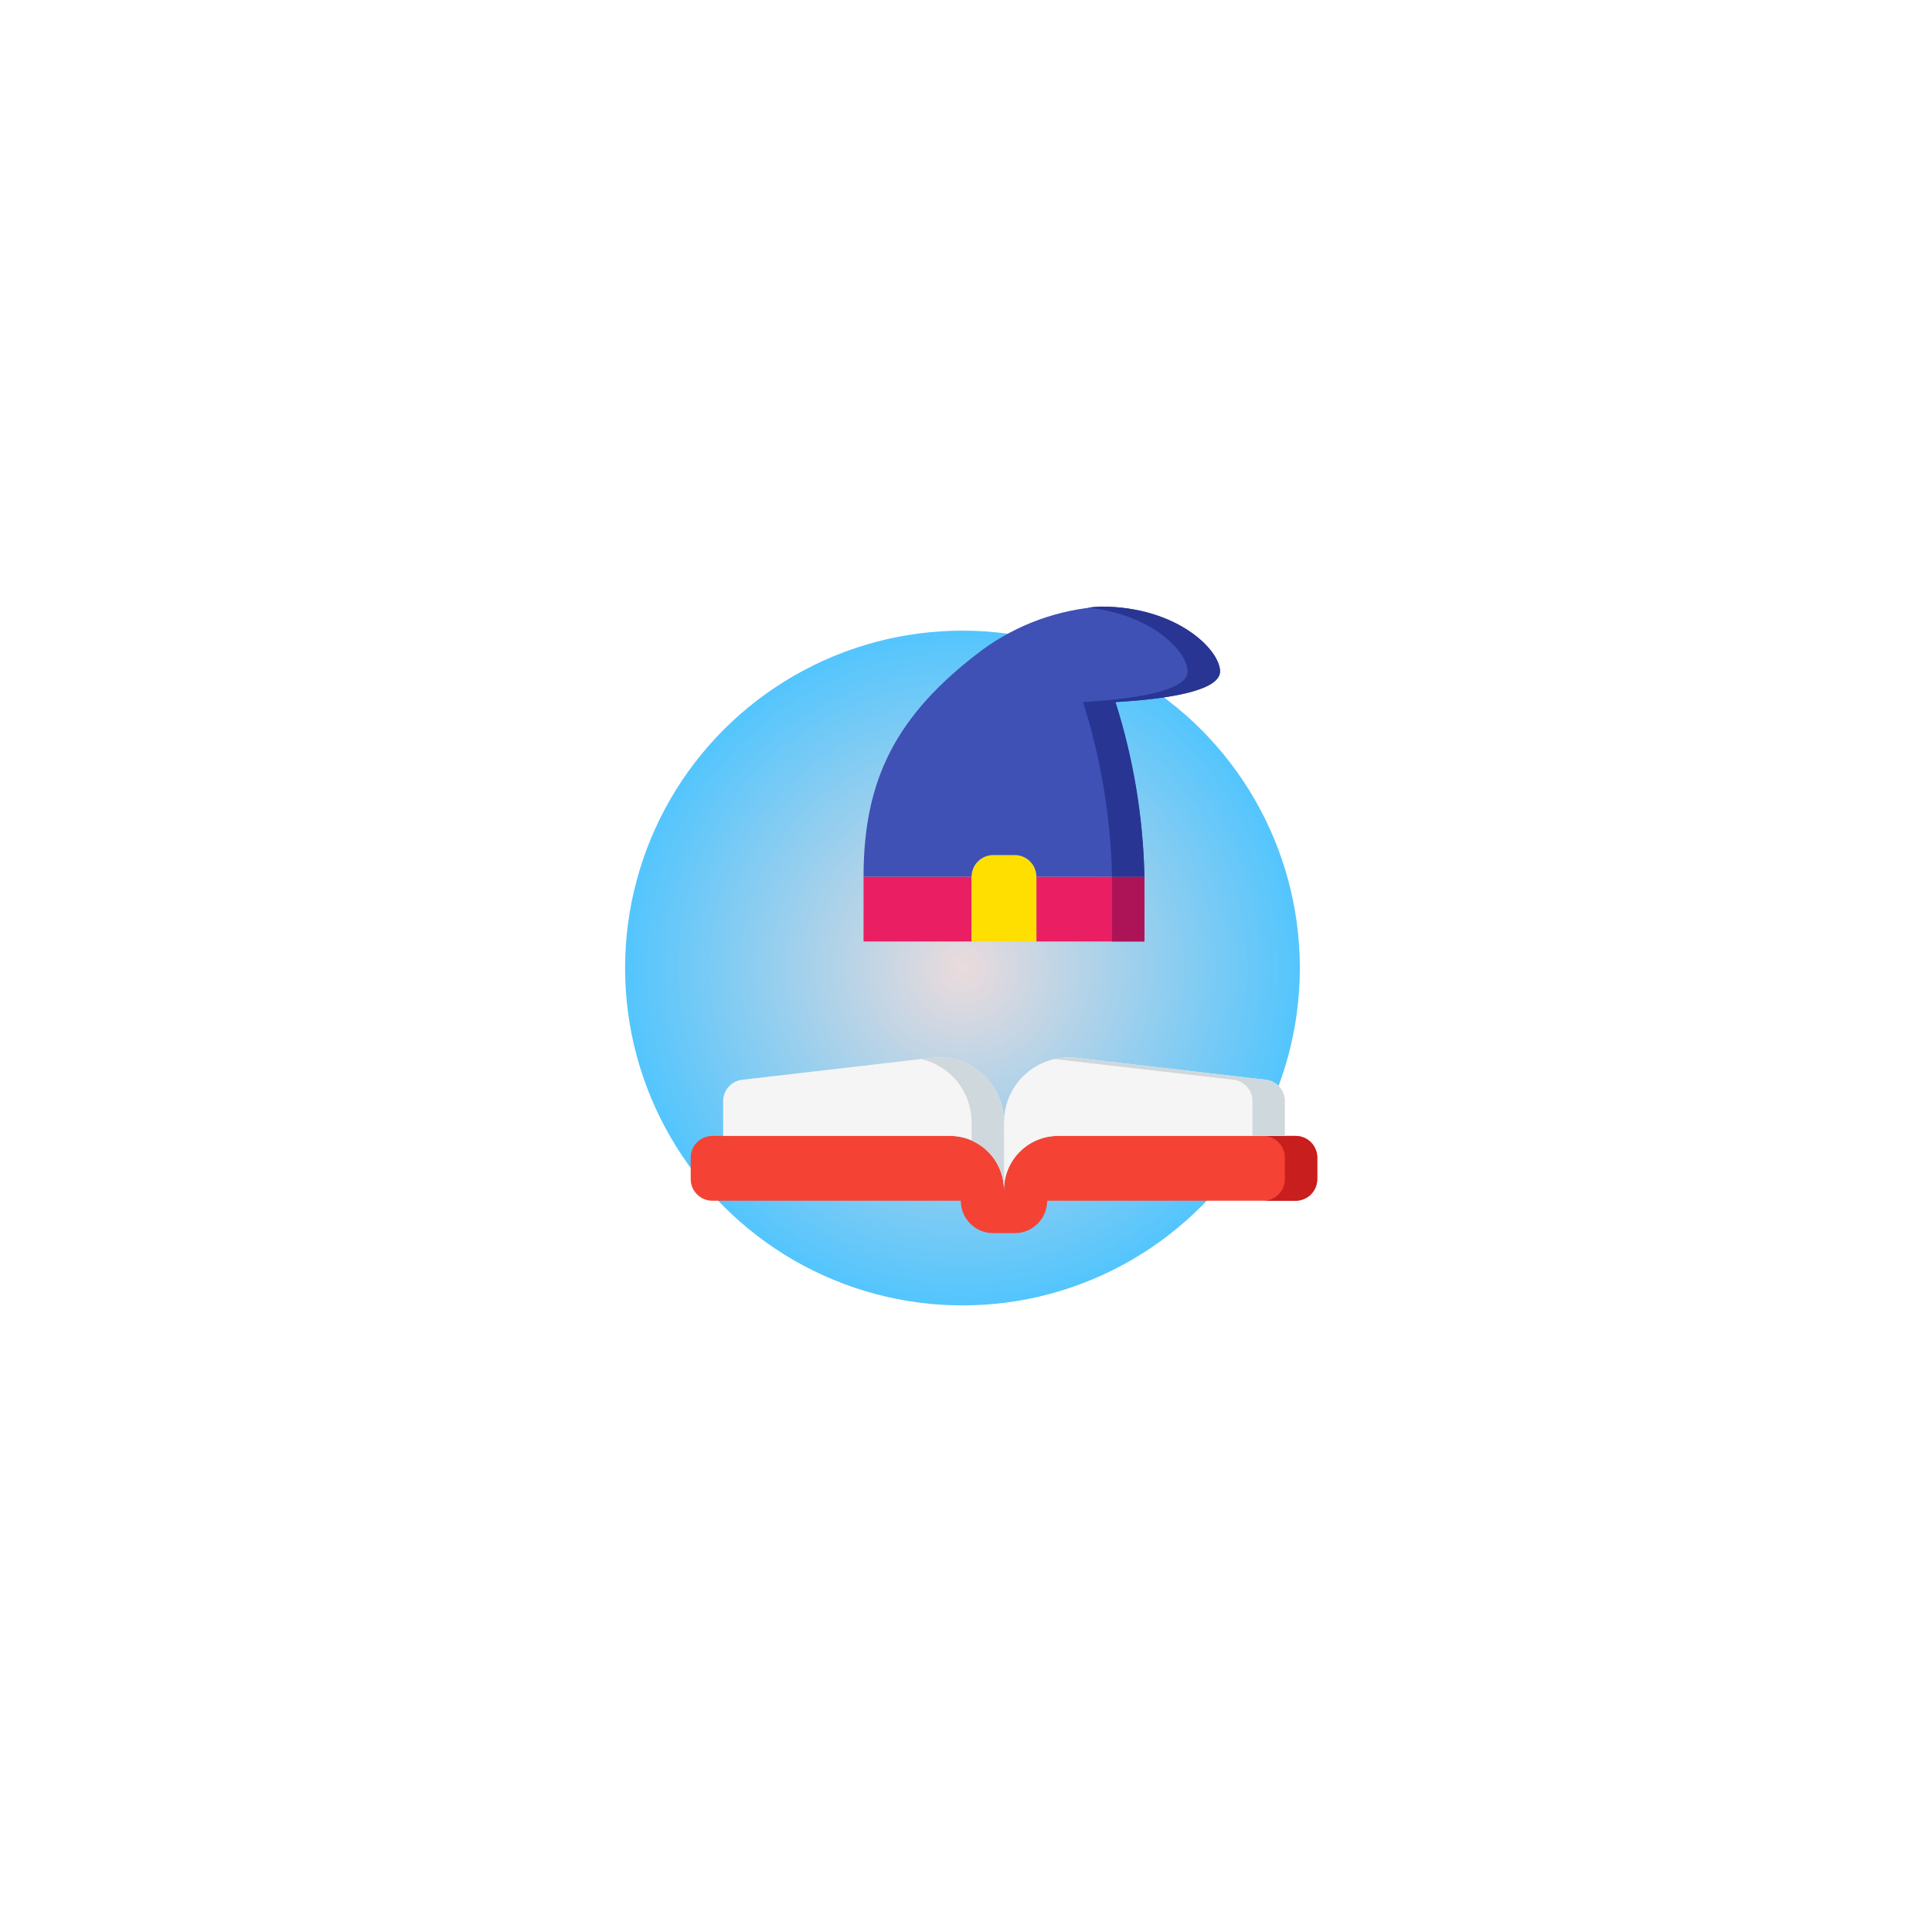 <svg width="155" height="155" viewBox="0 0 155 155" fill="none" xmlns="http://www.w3.org/2000/svg">
<rect x="25.577" y="31.513" width="109.941" height="88.738" rx="9" fill="url(#paint0_linear_88_3726)"/>
<g filter="url(#filter0_f_88_3726)">
<circle cx="77.217" cy="77.663" r="27.067" fill="url(#paint1_radial_88_3726)"/>
</g>
<path d="M105.681 92.866V94.6C105.679 95.059 105.496 95.499 105.172 95.824C104.847 96.148 104.407 96.331 103.947 96.333H84.014C84.014 97.022 83.74 97.684 83.252 98.171C82.765 98.659 82.104 98.933 81.414 98.933H79.681C78.991 98.933 78.33 98.659 77.842 98.171C77.355 97.684 77.081 97.022 77.081 96.333H57.147C56.688 96.331 56.248 96.148 55.923 95.824C55.599 95.499 55.415 95.059 55.414 94.6V92.866C55.415 92.407 55.599 91.967 55.923 91.642C56.248 91.317 56.688 91.134 57.147 91.133H76.214C77.363 91.133 78.466 91.589 79.278 92.402C80.091 93.215 80.547 94.317 80.547 95.466C80.547 94.317 81.004 93.215 81.817 92.402C82.629 91.589 83.731 91.133 84.881 91.133H103.947C104.407 91.134 104.847 91.317 105.172 91.642C105.496 91.967 105.679 92.407 105.681 92.866Z" fill="#F44335"/>
<path d="M103.948 91.133H101.348C101.807 91.134 102.247 91.317 102.572 91.642C102.897 91.967 103.08 92.407 103.081 92.866V94.6C103.08 95.059 102.897 95.499 102.572 95.824C102.247 96.148 101.807 96.331 101.348 96.333H103.948C104.407 96.331 104.847 96.148 105.172 95.824C105.497 95.499 105.68 95.059 105.681 94.6V92.866C105.68 92.407 105.497 91.967 105.172 91.642C104.847 91.317 104.407 91.134 103.948 91.133Z" fill="#C81E1E"/>
<path d="M80.548 90.032V95.466C80.548 94.317 80.091 93.215 79.279 92.402C78.466 91.589 77.364 91.133 76.215 91.133H58.015V88.342C58.015 87.918 58.171 87.508 58.454 87.191C58.737 86.875 59.127 86.673 59.549 86.626L74.75 84.867C75.478 84.783 76.216 84.855 76.915 85.076C77.614 85.298 78.258 85.664 78.805 86.152C79.352 86.639 79.79 87.237 80.091 87.906C80.391 88.575 80.547 89.299 80.548 90.032Z" fill="#F5F5F5"/>
<path d="M74.75 84.867L73.902 84.965C75.05 85.228 76.075 85.872 76.81 86.792C77.545 87.712 77.946 88.855 77.948 90.032V91.499C78.72 91.836 79.377 92.391 79.839 93.095C80.301 93.8 80.547 94.624 80.548 95.466V90.032C80.547 89.299 80.391 88.575 80.091 87.906C79.79 87.237 79.352 86.639 78.805 86.152C78.258 85.664 77.614 85.298 76.915 85.076C76.216 84.855 75.478 84.783 74.75 84.867Z" fill="#CFD8DC"/>
<path d="M103.081 88.342V91.133H84.881C83.732 91.133 82.63 91.589 81.817 92.402C81.004 93.215 80.548 94.317 80.548 95.466V90.032C80.549 89.299 80.705 88.575 81.005 87.906C81.305 87.237 81.743 86.639 82.291 86.152C82.838 85.664 83.482 85.298 84.181 85.076C84.88 84.855 85.618 84.783 86.346 84.867L101.547 86.626C101.969 86.673 102.359 86.875 102.642 87.191C102.925 87.508 103.081 87.918 103.081 88.342Z" fill="#F5F5F5"/>
<path d="M101.547 86.626L86.346 84.867C85.761 84.8 85.168 84.833 84.594 84.965L98.948 86.626C99.37 86.673 99.759 86.874 100.042 87.191C100.325 87.508 100.482 87.917 100.481 88.342V91.133H103.081V88.342C103.082 87.917 102.925 87.508 102.642 87.191C102.359 86.874 101.969 86.673 101.547 86.626Z" fill="#CFD8DC"/>
<path d="M83.147 70.333H91.814V75.533H83.147V70.333Z" fill="#E91E63"/>
<path d="M89.215 70.333H91.815V75.533H89.215V70.333Z" fill="#AD1457"/>
<path d="M69.281 70.333H77.948V75.533H69.281V70.333Z" fill="#E91E63"/>
<path d="M83.148 70.333V75.533H77.948V70.333C77.95 69.874 78.133 69.434 78.457 69.109C78.782 68.784 79.222 68.601 79.682 68.6H81.415C81.874 68.601 82.314 68.784 82.639 69.109C82.964 69.434 83.147 69.874 83.148 70.333Z" fill="#FFDF00"/>
<path d="M89.492 56.327C90.932 60.861 91.714 65.577 91.815 70.333H83.148C83.147 69.873 82.963 69.433 82.639 69.109C82.314 68.784 81.874 68.601 81.415 68.599H79.681C79.222 68.601 78.782 68.784 78.457 69.109C78.132 69.433 77.949 69.873 77.948 70.333H69.281C69.281 62.533 71.881 57.333 78.815 52.133C81.601 50.1 84.906 48.898 88.348 48.666C94.415 48.666 97.881 52.133 97.881 53.866C97.881 55.192 94.822 56.015 89.492 56.327Z" fill="#3F51B5"/>
<path d="M97.881 53.866C97.881 52.133 94.414 48.666 88.348 48.666C87.98 48.671 87.613 48.699 87.249 48.748C92.379 49.258 95.281 52.282 95.281 53.866C95.281 55.192 92.222 56.015 86.892 56.327C88.331 60.861 89.114 65.577 89.214 70.333H91.814C91.714 65.577 90.931 60.861 89.492 56.327C94.822 56.015 97.881 55.192 97.881 53.866Z" fill="#283593"/>
<defs>
<filter id="filter0_f_88_3726" x="0.149" y="0.596" width="154.135" height="154.135" filterUnits="userSpaceOnUse" color-interpolation-filters="sRGB">
<feFlood flood-opacity="0" result="BackgroundImageFix"/>
<feBlend mode="normal" in="SourceGraphic" in2="BackgroundImageFix" result="shape"/>
<feGaussianBlur stdDeviation="25" result="effect1_foregroundBlur_88_3726"/>
</filter>
<linearGradient id="paint0_linear_88_3726" x1="80.548" y1="31.513" x2="80.548" y2="120.251" gradientUnits="userSpaceOnUse">
<stop stop-color="white" stop-opacity="0.2"/>
<stop offset="1" stop-color="white" stop-opacity="0.05"/>
</linearGradient>
<radialGradient id="paint1_radial_88_3726" cx="0" cy="0" r="1" gradientUnits="userSpaceOnUse" gradientTransform="translate(77.217 77.663) rotate(90) scale(27.067)">
<stop stop-color="#EBDBDC"/>
<stop offset="1" stop-color="#53C5FD"/>
</radialGradient>
</defs>
</svg>
